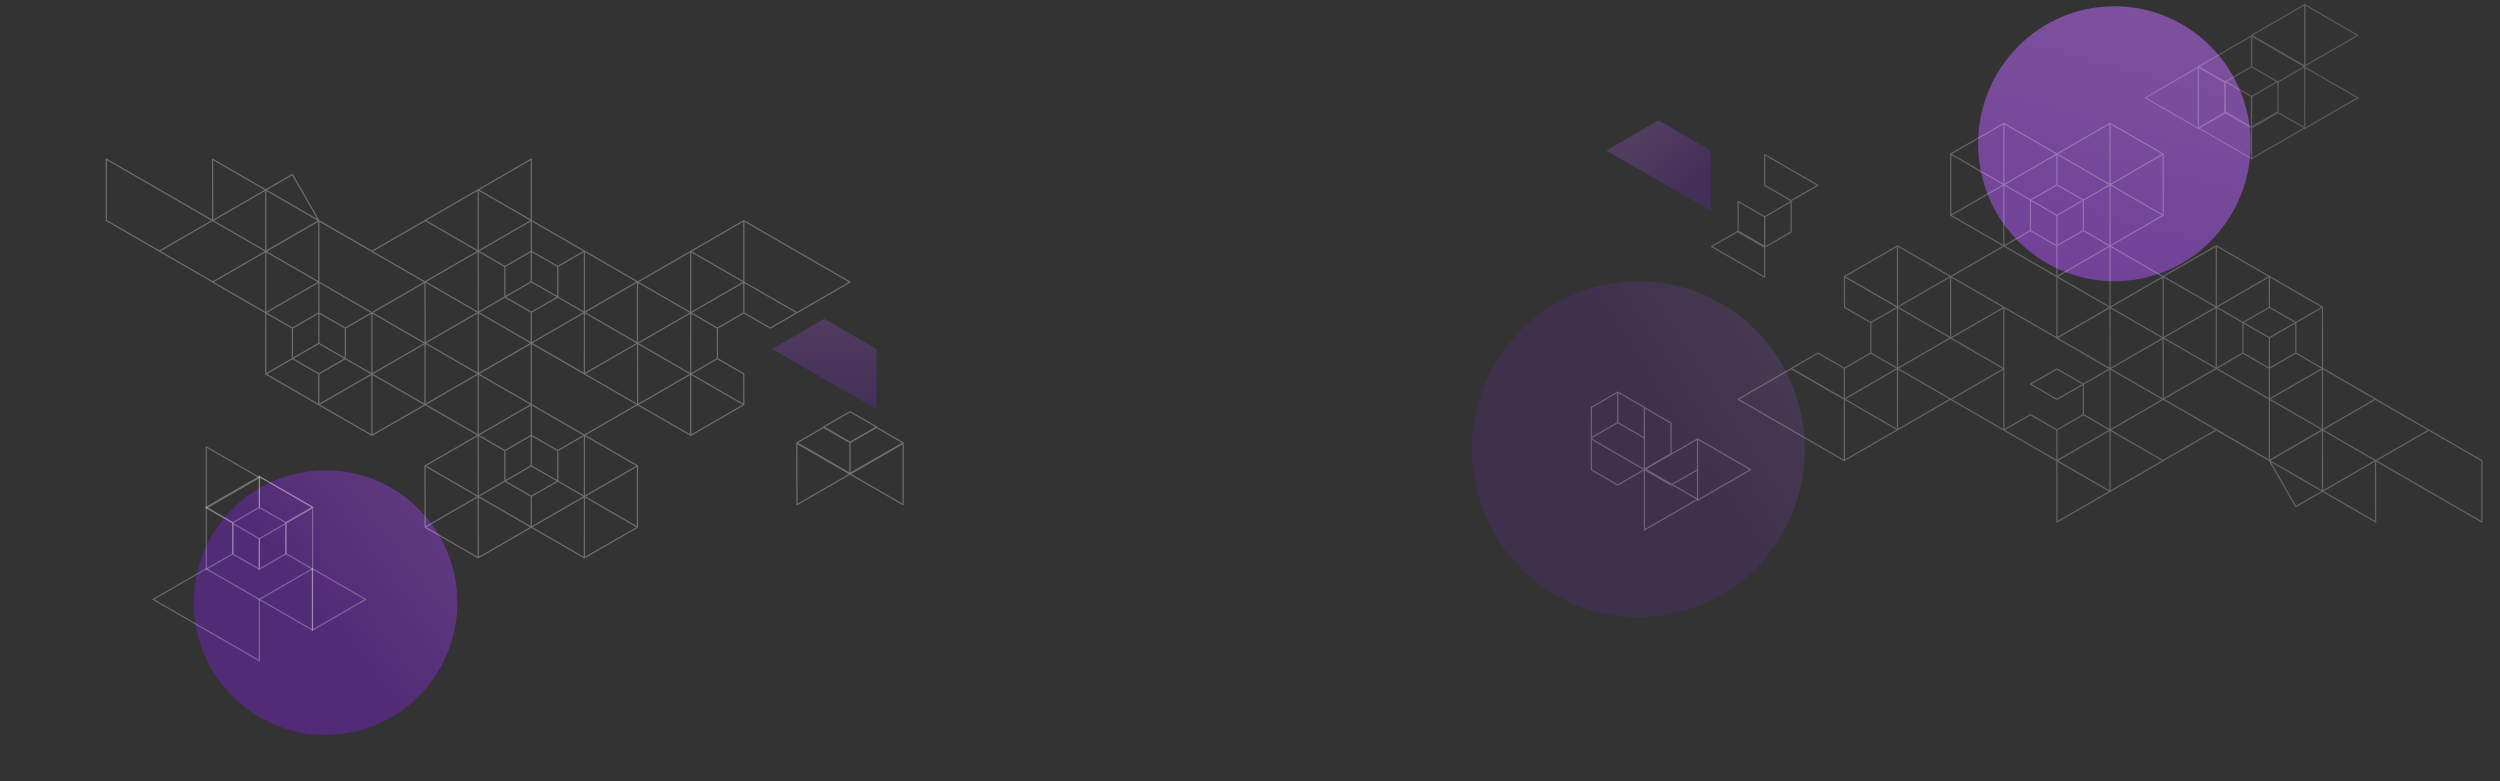<svg xmlns="http://www.w3.org/2000/svg" width="1600" height="500" viewBox="0 0 1600 500">
  <rect x="0" y="0" width="1600" height="500" fill="#333333" stroke="none"/>
  <defs>
    <linearGradient id="a" x1="50%" x2="123.211%" y1="56.012%" y2="0%">
      <stop stop-color="#6C24AE" offset="0%"/>
      <stop stop-color="#9451C7" offset="100%"/>
    </linearGradient>
    <linearGradient id="b" x1="50%" x2="50%" y1="0%" y2="98.356%">
      <stop stop-color="#924FC6" offset="0%"/>
      <stop stop-color="#6C24AE" offset="100%"/>
    </linearGradient>
    <linearGradient id="c" x1="11.57%" x2="50%" y1="84.404%" y2="59.102%">
      <stop stop-color="#934FC6" offset="0%"/>
      <stop stop-color="#6C24AE" offset="100%"/>
    </linearGradient>
    <linearGradient id="d" x1="50%" y1="0%" y2="50%">
      <stop stop-color="#9654C8" offset="0%"/>
      <stop stop-color="#6C24AE" offset="100%"/>
    </linearGradient>
    <linearGradient id="e" x1="126.032%" x2="50%" y1="-154.565%" y2="129.594%">
      <stop stop-color="#6C24AE" offset="0%"/>
      <stop stop-color="#A364D0" offset="100%"/>
    </linearGradient>
  </defs>
  <g fill="none" fill-rule="evenodd">
    <ellipse cx="84.348" cy="84.66" fill="url(#a)" opacity=".55" rx="84.348" ry="84.66" transform="translate(124 301)"/>
    <polygon fill="url(#b)" opacity=".3" points="560.973 262 560.971 223.334 527.487 204 494 223.334"/>
    <ellipse cx="1048.548" cy="287.5" fill="url(#c)" opacity=".2" transform="rotate(-180 1048.548 287.5)" rx="106.548" ry="107.5"/>
    <polygon fill="url(#d)" opacity=".3" points="1094.973 135 1094.971 96.334 1061.487 77 1028 96.334"/>
    <ellipse cx="1353.221" cy="92" fill="url(#e)" opacity=".7" transform="rotate(-180 1353.22 92)" rx="87.221" ry="88"/>
    <path stroke="#FFFFFF" stroke-width=".75" d="M434.573,118.562 L417.607,128.291 L434.559,138.075 L451.455,128.32 L434.573,118.562 Z M417.607,128.291 L417.603,147.848 L434.52,157.583 L434.559,138.075 L417.607,128.291 Z M434.559,138.075 L434.52,157.583 L451.455,147.812 L451.455,128.32 L434.559,138.075 Z M434.52,157.583 L434.548,177.307 L468.526,157.69 L451.455,147.812 L434.52,157.583 Z M434.573,118.562 L434.56,98.839 L400.57,118.455 L417.607,128.291 L434.573,118.562 Z M417.603,147.848 L400.571,157.688 L434.548,177.303 L434.52,157.583 L417.603,147.848 Z M451.455,128.32 L468.538,118.457 L434.56,98.839 L434.576,118.56 L451.455,128.32 Z M417.607,128.291 L400.568,118.453 L400.573,157.688 L417.603,147.848 L417.607,128.291 Z M451.455,147.812 L468.527,157.688 L468.538,118.457 L451.455,128.32 L451.455,147.812 Z M434.55,216.541 L434.548,177.307 L400.571,157.689 L366.593,177.307 L434.55,216.541 Z M400.573,157.691 L400.567,118.457 L366.589,138.073 L400.573,157.691 Z M400.568,118.453 L400.581,79.222 L366.536,98.798 L400.568,118.453 Z M434.539,98.823 L468.559,118.474 L434.539,98.823 Z M468.528,196.925 L468.524,157.691 L434.548,177.307 L468.528,196.925 Z M434.548,177.307 L434.55,216.541 L468.528,196.93 L434.548,177.307 Z M366.59,98.836 L366.589,138.073 L400.57,118.455 L366.59,98.836 Z M400.581,79.222 L400.567,118.457 L434.56,98.839 L400.581,79.222 Z M468.538,118.457 L468.524,157.69 L468.538,118.457 Z M468.524,157.691 L468.528,196.925 L502.507,177.307 L468.524,157.691 Z M451.455,246.132 L468.538,236.269 L434.56,216.652 L451.455,246.132 Z M366.536,216.611 L400.581,197.035 L366.536,216.611 Z M468.559,236.287 L468.502,197.017 L434.539,216.635 L468.559,236.287 Z M502.558,255.92 L502.501,216.651 L468.538,236.269 L502.558,255.92 Z M400.581,197.035 L434.56,216.652 L400.581,197.035 Z M468.524,197.035 L468.528,236.269 L502.507,216.651 L468.524,197.035 Z M570.57,216.738 L536.594,197.123 L570.57,216.738 Z M570.572,255.976 L570.57,216.742 L536.594,197.123 L502.615,216.742 L570.572,255.976 Z M536.595,197.125 L502.611,177.507 L536.595,197.125 Z M162.581,118.562 L179.462,128.32 L162.581,118.562 Z M162.527,157.583 L145.61,147.848 L162.527,157.583 Z M162.527,157.583 L162.554,177.307 L196.533,157.69 L179.462,147.812 L162.527,157.583 Z M162.567,98.839 L162.581,118.562 L162.567,98.839 Z M145.61,147.848 L128.578,157.688 L162.554,177.303 L162.527,157.583 L145.61,147.848 Z M179.462,128.32 L196.545,118.457 L162.567,98.839 L162.583,118.56 L179.462,128.32 Z M128.581,157.688 L145.61,147.848 L128.581,157.688 Z M179.462,147.812 L196.534,157.688 L196.545,118.457 L179.462,128.32 L179.462,147.812 Z M162.505,216.679 L162.503,177.445 L128.527,157.827 L94.548,177.445 L162.505,216.679 Z M196.545,118.562 L196.488,79.293 L162.525,98.911 L196.545,118.562 Z M230.565,138.109 L230.509,98.838 L196.545,118.457 L230.565,138.109 Z M196.535,196.925 L196.531,157.691 L162.554,177.307 L196.535,196.925 Z M162.554,177.307 L162.556,216.541 L196.535,196.93 L162.554,177.307 Z M196.545,118.457 L196.531,157.69 L230.513,138.073 L196.545,118.457 Z M196.531,79.222 L196.535,118.457 L230.513,98.839 L196.531,79.222 Z M94.551,50.827 L94.548,70.385 L111.465,80.119 L111.504,60.61 L94.551,50.827 Z M111.587,60.581 L111.548,80.09 L128.482,70.32 L128.482,50.827 L111.587,60.581 Z M94.581,69.827 L77.548,79.667 L111.525,99.282 L111.498,79.561 L94.581,69.827 Z M128.442,50.307 L145.525,40.444 L111.548,20.827 L111.563,40.547 L128.442,50.307 Z M196.531,157.691 L196.535,196.925 L230.513,177.307 L196.531,157.691 Z M298.603,40.184 L281.636,49.913 L298.589,59.696 L315.484,49.942 L298.603,40.184 Z M281.636,49.913 L281.633,69.47 L298.55,79.205 L298.589,59.696 L281.636,49.913 Z M298.589,59.696 L298.55,79.205 L315.484,69.434 L315.484,49.942 L298.589,59.696 Z M298.55,79.205 L298.577,98.929 L332.555,79.311 L315.484,69.434 L298.55,79.205 Z M298.603,40.184 L298.59,20.461 L264.599,40.077 L281.636,49.913 L298.603,40.184 Z M281.633,69.47 L264.6,79.31 L298.577,98.925 L298.55,79.205 L281.633,69.47 Z M315.484,49.942 L332.567,40.079 L298.59,20.461 L298.605,40.181 L315.484,49.942 Z M281.636,49.913 L264.597,40.074 L264.603,79.31 L281.633,69.47 L281.636,49.913 Z M315.484,69.434 L332.556,79.31 L332.567,40.079 L315.484,49.942 L315.484,69.434 Z M298.579,138.164 L298.577,98.929 L264.6,79.311 L230.622,98.929 L298.579,138.164 Z M264.602,79.312 L264.596,40.079 L230.618,59.695 L264.602,79.312 Z M264.597,40.074 L264.61,0.843 L230.565,20.419 L264.597,40.074 Z M332.589,40.096 L332.531,0.827 L298.568,20.445 L332.589,40.096 Z M366.588,59.73 L366.53,20.46 L332.567,40.079 L366.588,59.73 Z M332.557,118.546 L332.553,79.313 L298.577,98.929 L332.557,118.546 Z M298.577,98.929 L298.579,138.164 L332.557,118.552 L298.577,98.929 Z M230.619,20.458 L230.618,59.695 L264.599,40.077 L230.619,20.458 Z M264.61,0.843 L264.596,40.079 L298.59,20.461 L264.61,0.843 Z M332.567,40.079 L332.553,79.312 L366.536,59.695 L332.567,40.079 Z M332.553,0.844 L332.557,40.079 L366.536,20.46 L332.553,0.844 Z M332.553,79.313 L332.557,118.546 L366.536,98.929 L332.553,79.313 Z M298.603,157.997 L281.636,167.725 L298.589,177.508 L315.484,167.754 L298.603,157.997 Z M298.55,197.017 L298.577,216.742 L332.555,197.124 L315.484,187.247 L298.55,197.017 Z M281.633,187.283 L264.6,197.123 L298.577,216.738 L298.55,197.017 L281.633,187.283 Z M315.484,187.247 L332.556,197.123 L332.567,157.891 L315.484,167.754 L315.484,187.247 Z M264.602,197.125 L264.596,157.891 L230.618,177.507 L264.602,197.125 Z M264.597,157.886 L264.61,118.656 L230.565,138.232 L264.597,157.886 Z M17.57,172.827 L17.567,192.385 L34.484,202.119 L34.523,182.61 L17.57,172.827 Z M0.606,182.581 L0.567,202.09 L17.501,192.32 L17.501,172.827 L0.606,182.581 Z M68.571,222.55 L68.558,202.827 L34.567,222.442 L51.604,232.278 L68.571,222.55 Z M17.461,232.307 L34.544,222.444 L0.567,202.827 L0.582,222.547 L17.461,232.307 Z M51.606,192.666 L34.567,182.827 L34.573,222.064 L51.603,212.224 L51.606,192.666 Z M68.568,202.827 L68.567,242.063 L102.548,222.445 L68.568,202.827 Z M34.581,221.827 L34.567,261.062 L68.561,241.445 L34.581,221.827 Z M332.589,157.909 L332.531,118.639 L298.568,138.257 L332.589,157.909 Z M366.588,177.542 L366.53,138.273 L332.567,157.891 L366.588,177.542 Z M332.557,236.359 L332.553,197.125 L298.577,216.742 L332.557,236.359 Z M298.577,216.742 L298.579,255.976 L332.557,236.365 L298.577,216.742 Z M332.567,157.891 L332.553,197.125 L366.536,177.506 L332.567,157.891 Z M332.553,118.657 L332.557,157.891 L366.536,138.273 L332.553,118.657 Z M332.553,197.125 L332.557,236.359 L366.536,216.742 L332.553,197.125 Z" transform="translate(1017.86 78.111)" stroke-linecap="round" opacity=".25" stroke-linejoin="round"/>
    <g stroke="#FFFFFF" stroke-width=".75" transform="translate(1373 3)" opacity=".2">
      <polygon points="51.003 49 51 68.557 67.917 78.292 67.956 58.783"/>
      <polygon points="68.039 58.754 68 78.263 84.934 68.492 84.934 49"/>
      <polygon points="68 78.771 68.027 98.495 102.005 78.877 84.934 69"/>
      <polygon points="68.004 39.723 67.991 20 34 39.616 51.037 49.452"/>
      <polygon points="51.033 69 34 78.84 67.977 98.455 67.95 78.735"/>
      <polygon points="84.894 49.481 101.977 39.618 68 20 68.015 39.72"/>
      <polygon points="51.039 49.839 34 40 34.006 79.236 51.036 69.396"/>
      <polygon points="33.984 79.233 33.978 40 0 59.616"/>
      <polygon points="102.021 39.269 101.963 0 68 19.618"/>
      <polygon points="102.014 40 102 79.233 135.983 59.616"/>
      <polygon points="102 0 102.004 39.235 135.983 19.616"/>
    </g>
    <path stroke="#FFFFFF" stroke-width=".75" d="M374.97,117.735 L358.004,127.464 L374.956,137.248 L391.852,127.493 L374.97,117.735 Z M358.004,127.464 L358,147.021 L374.917,156.756 L374.956,137.248 L358.004,127.464 Z M374.956,137.248 L374.917,156.756 L391.852,146.985 L391.852,127.493 L374.956,137.248 Z M374.917,156.756 L374.945,176.48 L408.923,156.863 L391.852,146.985 L374.917,156.756 Z M374.97,117.735 L374.957,98.012 L340.967,117.628 L358.004,127.464 L374.97,117.735 Z M358,147.021 L340.968,156.861 L374.945,176.476 L374.917,156.756 L358,147.021 Z M391.852,127.493 L408.935,117.63 L374.957,98.012 L374.973,117.733 L391.852,127.493 Z M358.004,127.464 L340.965,117.626 L340.97,156.861 L358,147.021 L358.004,127.464 Z M391.852,146.985 L408.924,156.861 L408.935,117.63 L391.852,127.493 L391.852,146.985 Z M374.947,215.714 L374.945,176.48 L340.968,156.862 L306.99,176.48 L374.947,215.714 Z M340.97,156.864 L340.964,117.63 L306.986,137.246 L340.97,156.864 Z M340.965,117.626 L340.978,78.395 L306.933,97.971 L340.965,117.626 Z M374.936,97.996 L408.956,117.647 L374.936,97.996 Z M408.925,196.098 L408.921,156.864 L374.945,176.48 L408.925,196.098 Z M374.945,176.48 L374.947,215.714 L408.925,196.103 L374.945,176.48 Z M306.987,98.009 L306.986,137.246 L340.967,117.628 L306.987,98.009 Z M340.978,78.395 L340.964,117.63 L374.957,98.012 L340.978,78.395 Z M408.935,117.63 L408.921,156.863 L408.935,117.63 Z M408.921,156.864 L408.925,196.098 L442.904,176.48 L408.921,156.864 Z M391.852,245.305 L408.935,235.442 L374.957,215.825 L391.852,245.305 Z M306.933,215.784 L340.978,196.208 L306.933,215.784 Z M408.956,235.46 L408.899,196.19 L374.936,215.808 L408.956,235.46 Z M442.955,255.093 L442.898,215.824 L408.935,235.442 L442.955,255.093 Z M340.978,196.208 L374.957,215.825 L340.978,196.208 Z M408.921,196.208 L408.925,235.442 L442.904,215.824 L408.921,196.208 Z M510.967,215.911 L476.991,196.296 L510.967,215.911 Z M510.969,255.149 L510.967,215.915 L476.991,196.296 L443.012,215.915 L510.969,255.149 Z M476.992,196.298 L443.008,176.68 L476.992,196.298 Z M102.978,117.735 L119.859,127.493 L102.978,117.735 Z M102.924,156.756 L86.007,147.021 L102.924,156.756 Z M102.924,156.756 L102.951,176.48 L136.93,156.863 L119.859,146.985 L102.924,156.756 Z M102.964,98.012 L102.978,117.735 L102.964,98.012 Z M86.007,147.021 L68.975,156.861 L102.951,176.476 L102.924,156.756 L86.007,147.021 Z M119.859,127.493 L136.942,117.63 L102.964,98.012 L102.98,117.733 L119.859,127.493 Z M68.978,156.861 L86.007,147.021 L68.978,156.861 Z M119.859,146.985 L136.931,156.861 L136.942,117.63 L119.859,127.493 L119.859,146.985 Z M102.953,215.714 L102.951,176.48 L68.975,156.862 L34.996,176.48 L102.953,215.714 Z M136.963,117.647 L136.906,78.378 L102.943,97.996 L136.963,117.647 Z M170.962,137.282 L170.906,98.011 L136.942,117.63 L170.962,137.282 Z M136.932,196.098 L136.928,156.864 L102.951,176.48 L136.932,196.098 Z M102.951,176.48 L102.953,215.714 L136.932,196.103 L102.951,176.48 Z M136.942,117.63 L136.928,156.863 L170.91,137.246 L136.942,117.63 Z M136.928,78.395 L136.932,117.63 L170.91,98.012 L136.928,78.395 Z M136.928,156.864 L136.932,196.098 L170.91,176.48 L136.928,156.864 Z M34.953,74 L17.986,83.728 L34.939,93.512 L51.834,83.757 L34.953,74 Z M34.99,73.723 L34.976,54 L0.986,73.615 L18.023,83.451 L34.99,73.723 Z M51.881,83.48 L68.965,73.617 L34.986,54 L35.002,73.72 L51.881,83.48 Z M69.006,73.27 L68.949,34 L34.986,53.618 L69.006,73.27 Z M1.001,34 L0.986,73.234 L34.979,53.617 L1.001,34 Z M239,39.357 L222.033,49.086 L238.986,58.869 L255.881,49.115 L239,39.357 Z M222.033,49.086 L222.03,68.643 L238.947,78.378 L238.986,58.869 L222.033,49.086 Z M238.986,58.869 L238.947,78.378 L255.881,68.607 L255.881,49.115 L238.986,58.869 Z M238.947,78.378 L238.974,98.102 L272.952,78.484 L255.881,68.607 L238.947,78.378 Z M239,39.357 L238.987,19.634 L204.996,39.25 L222.033,49.086 L239,39.357 Z M222.03,68.643 L204.997,78.483 L238.974,98.098 L238.947,78.378 L222.03,68.643 Z M255.881,49.115 L272.964,39.252 L238.987,19.634 L239.002,39.354 L255.881,49.115 Z M222.033,49.086 L204.994,39.247 L205,78.483 L222.03,68.643 L222.033,49.086 Z M255.881,68.607 L272.953,78.483 L272.964,39.252 L255.881,49.115 L255.881,68.607 Z M238.976,137.337 L238.974,98.102 L204.997,78.484 L171.019,98.102 L238.976,137.337 Z M204.999,78.485 L204.993,39.252 L171.015,58.868 L204.999,78.485 Z M204.994,39.247 L205.007,0.016 L170.962,19.592 L204.994,39.247 Z M272.986,39.269 L272.928,8.52651283e-14 L238.965,19.618 L272.986,39.269 Z M306.985,58.903 L306.927,19.633 L272.964,39.252 L306.985,58.903 Z M272.954,117.719 L272.95,78.486 L238.974,98.102 L272.954,117.719 Z M238.974,98.102 L238.976,137.337 L272.954,117.725 L238.974,98.102 Z M171.016,19.631 L171.015,58.868 L204.996,39.25 L171.016,19.631 Z M205.007,0.016 L204.993,39.252 L238.987,19.634 L205.007,0.016 Z M272.964,39.252 L272.95,78.485 L306.933,58.868 L272.964,39.252 Z M272.95,0.017 L272.954,39.252 L306.933,19.633 L272.95,0.017 Z M272.95,78.486 L272.954,117.719 L306.933,98.102 L272.95,78.486 Z M239,157.17 L222.033,166.898 L238.986,176.681 L255.881,166.927 L239,157.17 Z M222.033,166.898 L222.03,186.456 L238.947,196.19 L238.986,176.681 L222.033,166.898 Z M238.986,176.681 L238.947,196.19 L255.881,186.42 L255.881,166.927 L238.986,176.681 Z M238.947,196.19 L238.974,215.915 L272.952,196.297 L255.881,186.42 L238.947,196.19 Z M239,157.17 L238.987,137.447 L204.996,157.062 L222.033,166.898 L239,157.17 Z M222.03,186.456 L204.997,196.296 L238.974,215.911 L238.947,196.19 L222.03,186.456 Z M255.881,166.927 L272.964,157.064 L238.987,137.447 L239.002,157.167 L255.881,166.927 Z M222.033,166.898 L204.994,157.059 L205,196.296 L222.03,186.456 L222.033,166.898 Z M255.881,186.42 L272.953,196.296 L272.964,157.064 L255.881,166.927 L255.881,186.42 Z M204.999,196.298 L204.993,157.064 L171.015,176.68 L204.999,196.298 Z M204.994,157.059 L205.007,117.829 L170.962,137.405 L204.994,157.059 Z M272.986,157.082 L272.928,117.812 L238.965,137.43 L272.986,157.082 Z M306.985,176.715 L306.927,137.446 L272.964,157.064 L306.985,176.715 Z M272.954,235.532 L272.95,196.298 L238.974,215.915 L272.954,235.532 Z M238.974,215.915 L238.976,255.149 L272.954,235.538 L238.974,215.915 Z M171.016,137.444 L171.015,176.68 L204.996,157.062 L171.016,137.444 Z M205.007,117.829 L204.993,157.064 L238.987,137.447 L205.007,117.829 Z M272.964,157.064 L272.95,196.298 L306.933,176.679 L272.964,157.064 Z M272.95,117.83 L272.954,157.064 L306.933,137.446 L272.95,117.83 Z M272.95,196.298 L272.954,235.532 L306.933,215.915 L272.95,196.298 Z" transform="rotate(-180 289.5 178.5)" stroke-linecap="round" opacity=".3" stroke-linejoin="round"/>
    <polygon fill="#2F66E0" points="787 389 787.256 389.168 787.16 389"/>
    <polygon fill="#2F66E0" points="787 389 787.096 389.168 787.096 389"/>
    <g stroke="#FFFFFF" stroke-width=".75" opacity=".9" transform="translate(98 286)">
      <polygon points="51.004 49 51 68.557 67.917 78.292 67.956 58.784" opacity=".3"/>
      <polygon points="68.039 58.755 68 78.263 84.935 68.492 84.935 49" opacity=".3"/>
      <polygon points="68.003 38.723 67.99 19 34 38.616 51.037 48.452" opacity=".3"/>
      <polygon points="84.895 48.481 101.978 38.618 68 19 68.016 38.721" opacity=".3"/>
      <polygon points="51.039 48.838 34 39 34.005 78.235 51.035 68.395" opacity=".3"/>
      <polygon points="85 68.355 102.072 78.231 102.083 39 85 48.863" opacity=".3"/>
      <polygon points="67.957 136.852 67.955 97.618 33.978 78 0 97.618" opacity=".3"/>
      <path d="M68,19 L102.02,38.651 L68,19 Z" opacity=".3"/>
      <polygon points="101.98 117.234 101.976 78 68 97.616" opacity=".3"/>
      <polygon points="34.014 0 34 39.235 67.993 19.617" opacity=".3"/>
      <polygon points="102 78 102.004 117.234 135.983 97.616" opacity=".3"/>
    </g>
  </g>
</svg>
